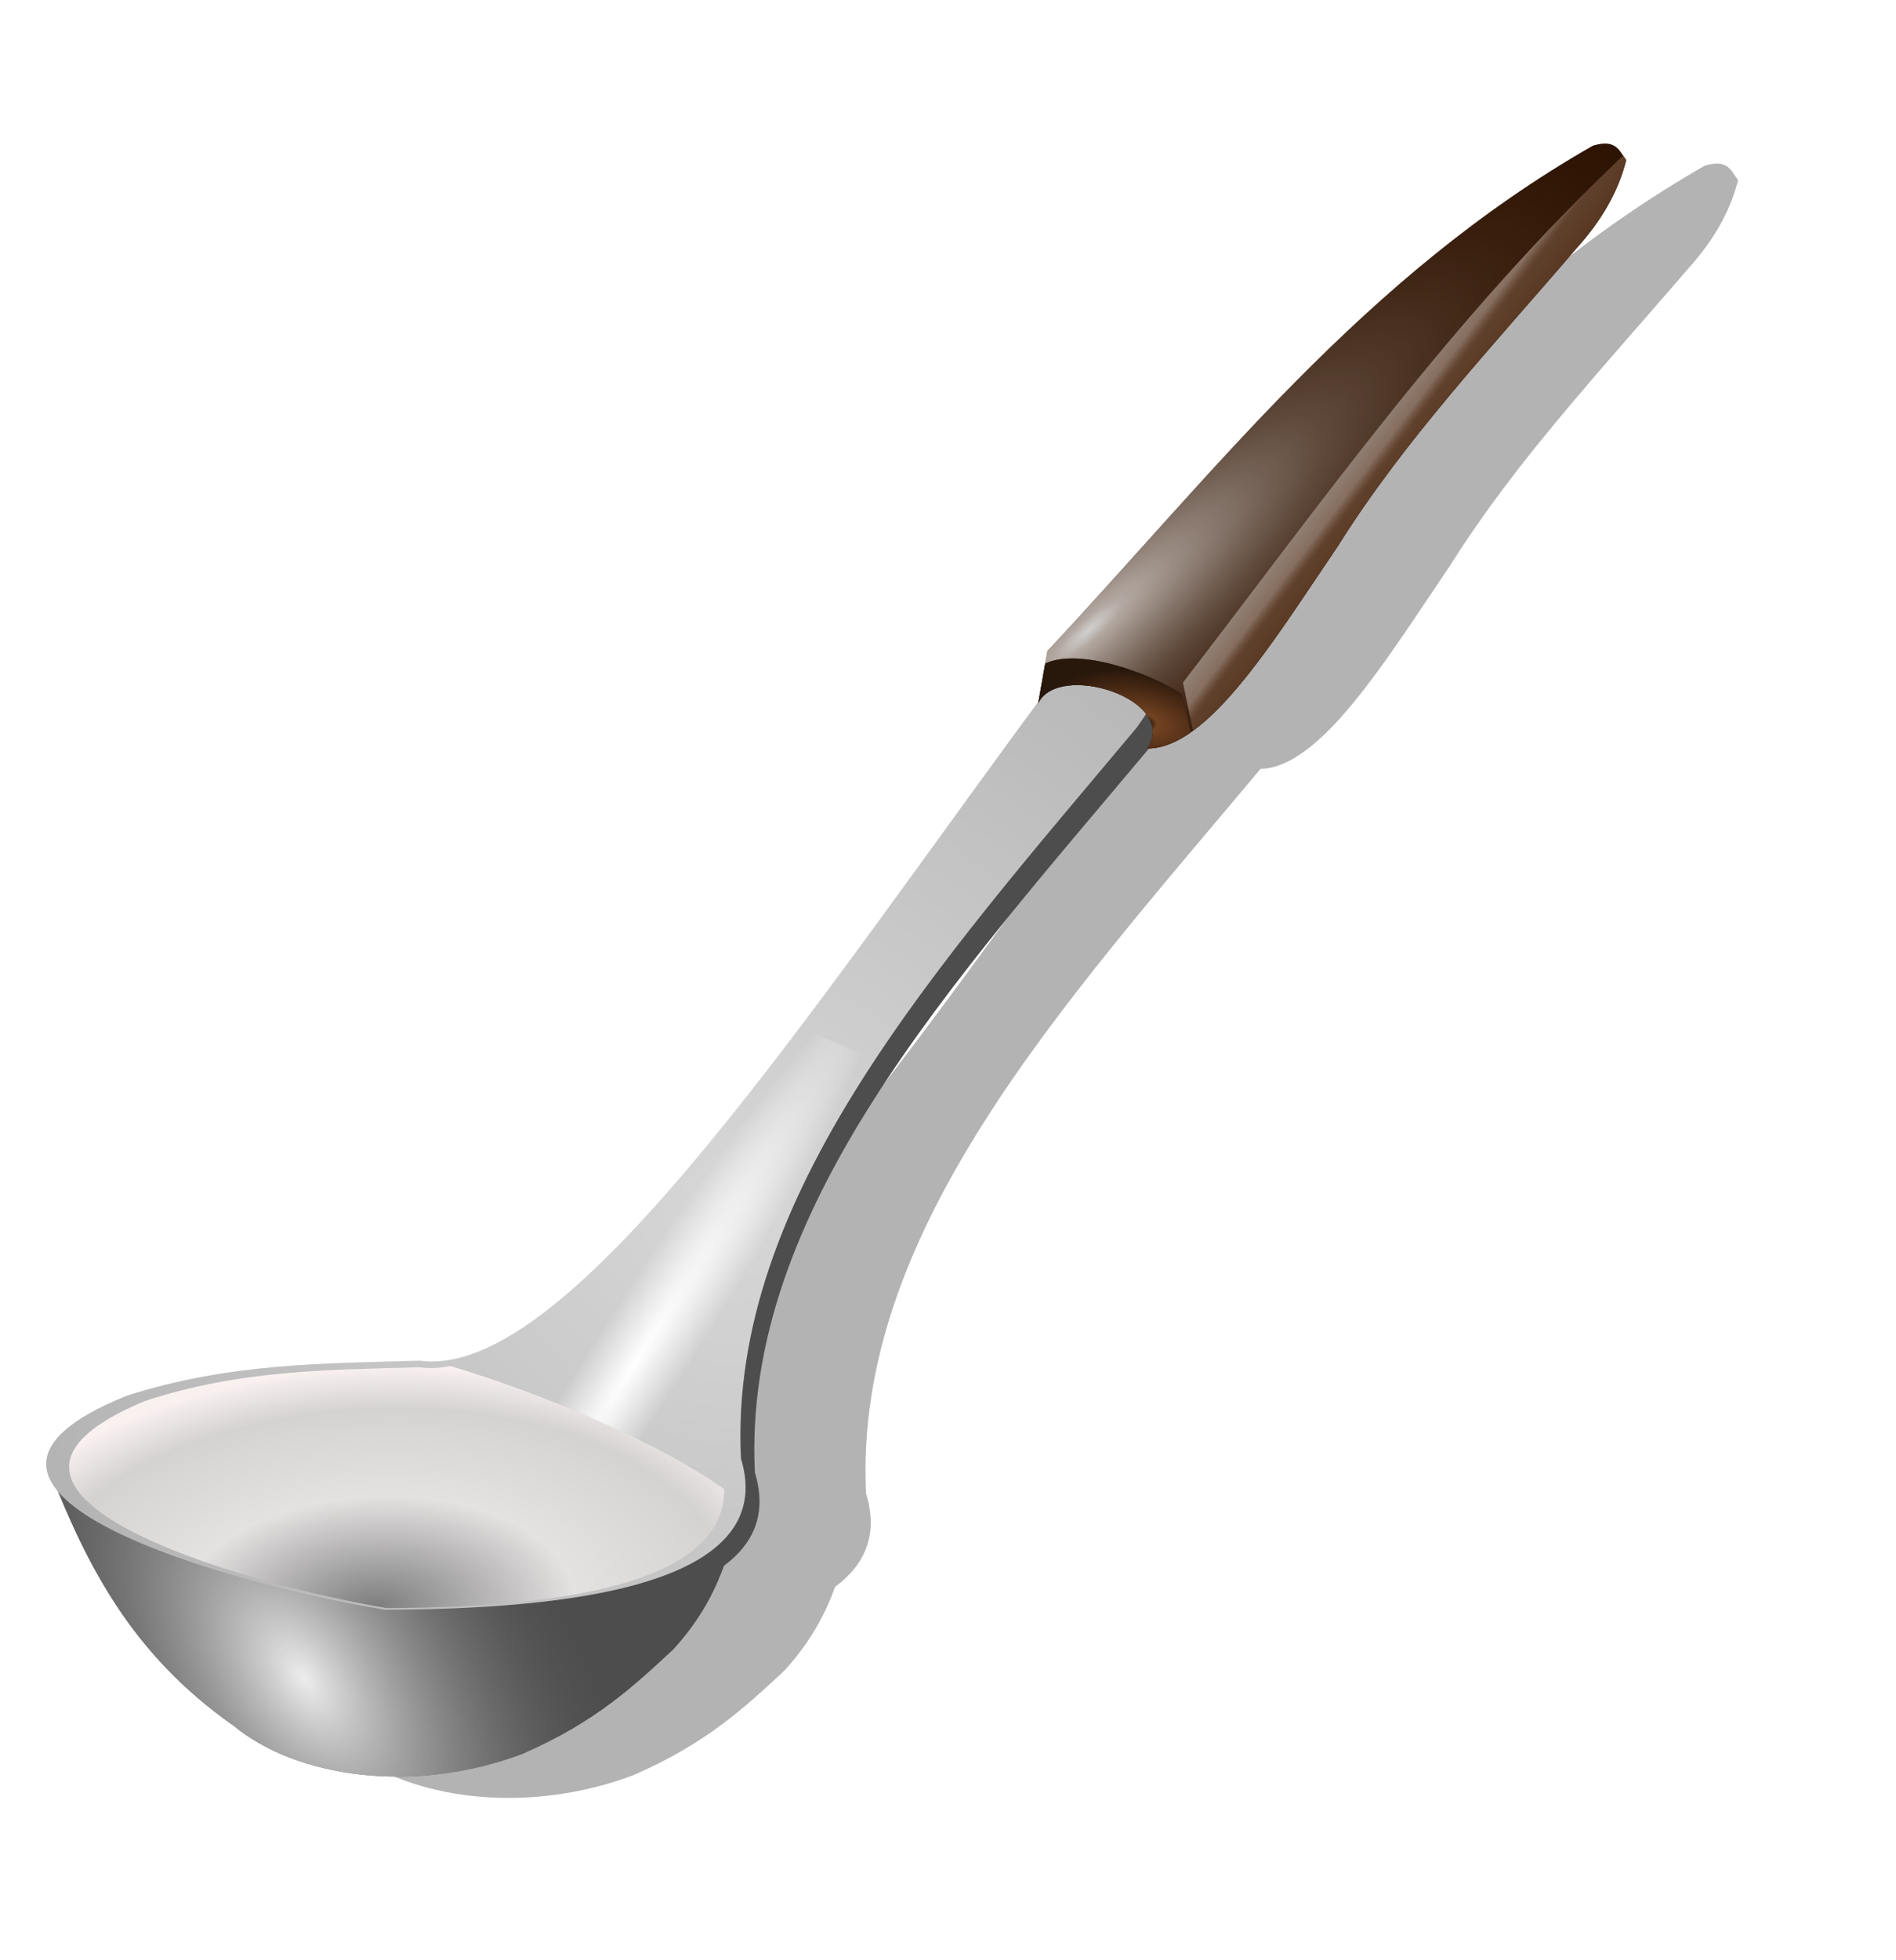 <?xml version="1.0" encoding="UTF-8" standalone="no"?>
<svg
   xmlns:dc="http://purl.org/dc/elements/1.1/"
   xmlns:cc="http://creativecommons.org/ns#"
   xmlns:rdf="http://www.w3.org/1999/02/22-rdf-syntax-ns#"
   xmlns:svg="http://www.w3.org/2000/svg"
   xmlns="http://www.w3.org/2000/svg"
   xmlns:xlink="http://www.w3.org/1999/xlink"
   xmlns:sodipodi="http://sodipodi.sourceforge.net/DTD/sodipodi-0.dtd"
   xmlns:inkscape="http://www.inkscape.org/namespaces/inkscape"
   viewBox="0 0 306.969 317.104"
   version="1.1"
   id="svg133"
   sodipodi:docname="ladle.svg"
   width="81.219mm"
   height="83.9mm"
   inkscape:version="1.0.2-2 (e86c870879, 2021-01-15)">
  <sodipodi:namedview
     pagecolor="#ffffff"
     bordercolor="#666666"
     borderopacity="1"
     objecttolerance="10"
     gridtolerance="10"
     guidetolerance="10"
     inkscape:pageopacity="0"
     inkscape:pageshadow="2"
     inkscape:window-width="1920"
     inkscape:window-height="1017"
     id="namedview135"
     showgrid="false"
     units="mm"
     inkscape:zoom="0.56666667"
     inkscape:cx="102.49181"
     inkscape:cy="400.19532"
     inkscape:window-x="-8"
     inkscape:window-y="-8"
     inkscape:window-maximized="1"
     inkscape:current-layer="svg133"
     inkscape:document-rotation="0" />
  <defs
     id="defs71">
    <filter
       id="q">
      <feGaussianBlur
         stdDeviation="15.698"
         id="feGaussianBlur2" />
    </filter>
    <linearGradient
       id="a">
      <stop
         stop-color="#e8f1f1"
         offset="0"
         id="stop5" />
      <stop
         stop-color="#a6f2f2"
         stop-opacity="0"
         offset="1"
         id="stop7" />
    </linearGradient>
    <linearGradient
       id="d">
      <stop
         stop-color="#fff"
         offset="0"
         id="stop10" />
      <stop
         stop-color="#fff"
         stop-opacity="0"
         offset="1"
         id="stop12" />
    </linearGradient>
    <linearGradient
       id="p"
       x1="506.81"
       x2="541.2"
       y1="507.81"
       y2="533.61"
       gradientUnits="userSpaceOnUse"
       gradientTransform="matrix(0.48,0,0,0.48,-26.948,-165.608)">
      <stop
         stop-color="#d0cfce"
         offset="0"
         id="stop15" />
      <stop
         stop-color="#e1dcd9"
         stop-opacity=".749"
         offset=".124"
         id="stop17" />
      <stop
         stop-color="#907e72"
         stop-opacity=".498"
         offset=".205"
         id="stop19" />
      <stop
         stop-color="#502d16"
         stop-opacity="0"
         offset="1"
         id="stop21" />
    </linearGradient>
    <radialGradient
       id="k"
       cx="-545.55"
       cy="806.78"
       r="142.29"
       gradientTransform="matrix(0.487,-0.023,0.013,0.273,316.112,27.329)"
       gradientUnits="userSpaceOnUse">
      <stop
         stop-color="#7d7d7d"
         offset="0"
         id="stop24" />
      <stop
         stop-color="#e4e1e1"
         offset=".461"
         id="stop26" />
      <stop
         stop-color="#d5d2d2"
         offset=".827"
         id="stop28" />
      <stop
         stop-color="#f9f0f0"
         offset="1"
         id="stop30" />
    </radialGradient>
    <radialGradient
       id="j"
       cx="957.52"
       cy="318.33"
       r="29.484"
       gradientTransform="matrix(0.497,0.135,-0.073,0.255,-267.439,-93.618)"
       gradientUnits="userSpaceOnUse">
      <stop
         offset="0"
         id="stop33" />
      <stop
         stop-color="#734221"
         offset=".15"
         id="stop35" />
      <stop
         stop-color="#28170b"
         offset="1"
         id="stop37" />
    </radialGradient>
    <radialGradient
       id="i"
       cx="1085.6"
       cy="221.06"
       r="113.57"
       gradientTransform="matrix(-0.814,0.729,-0.174,-0.202,1098.363,-644.76)"
       gradientUnits="userSpaceOnUse">
      <stop
         stop-color="#d0cfce"
         offset="0"
         id="stop40" />
      <stop
         stop-color="#e1dcd9"
         stop-opacity=".749"
         offset=".055"
         id="stop42" />
      <stop
         stop-color="#907e72"
         stop-opacity=".498"
         offset=".412"
         id="stop44" />
      <stop
         stop-color="#502d16"
         stop-opacity="0"
         offset="1"
         id="stop46" />
    </radialGradient>
    <radialGradient
       id="h"
       cx="-541.82"
       cy="722.27"
       r="151.91"
       gradientTransform="matrix(0.905,0.056,-0.02,0.328,661.264,367.408)"
       gradientUnits="userSpaceOnUse">
      <stop
         stop-color="#808080"
         offset="0"
         id="stop49" />
      <stop
         stop-color="#e8e8e8"
         offset=".937"
         id="stop51" />
      <stop
         stop-color="#e0e0e0"
         offset=".937"
         id="stop53" />
      <stop
         stop-color="#808080"
         offset="1"
         id="stop55" />
    </radialGradient>
    <radialGradient
       id="e"
       cx="-572.85"
       cy="820.61"
       r="150.1"
       gradientTransform="matrix(0.301,0.434,-0.241,0.167,419.391,383.142)"
       gradientUnits="userSpaceOnUse">
      <stop
         stop-color="#ededed"
         offset="0"
         id="stop58" />
      <stop
         stop-color="#4d4d4d"
         stop-opacity="0"
         offset="1"
         id="stop60" />
    </radialGradient>
    <radialGradient
       id="o"
       cx="-543.35"
       cy="738.49"
       r="113.87"
       gradientTransform="matrix(0.61,0,0,0.216,438.675,422.931)"
       gradientUnits="userSpaceOnUse"
       xlink:href="#a" />
    <radialGradient
       id="n"
       cx="-543.35"
       cy="738.49"
       r="113.87"
       gradientTransform="matrix(0.61,0,0,0.216,453.097,419.653)"
       gradientUnits="userSpaceOnUse"
       xlink:href="#a" />
    <radialGradient
       id="b"
       cx="-543.35"
       cy="738.49"
       r="113.87"
       gradientTransform="matrix(0.61,0,0,0.216,524.568,427.521)"
       gradientUnits="userSpaceOnUse"
       xlink:href="#a" />
    <radialGradient
       id="m"
       cx="-543.35"
       cy="738.49"
       r="113.87"
       gradientTransform="matrix(0.61,0,0,0.216,420.314,414.412)"
       gradientUnits="userSpaceOnUse"
       xlink:href="#a" />
    <radialGradient
       id="l"
       cx="-543.35"
       cy="738.49"
       r="113.87"
       gradientTransform="matrix(0.61,0,0,0.216,489.17,403.918)"
       gradientUnits="userSpaceOnUse"
       xlink:href="#a" />
    <radialGradient
       id="c"
       cx="-543.35"
       cy="738.49"
       r="113.87"
       gradientTransform="matrix(0.61,0,0,0.216,459.001,436.051)"
       gradientUnits="userSpaceOnUse"
       xlink:href="#a" />
    <radialGradient
       id="g"
       cx="-317.77"
       cy="591.32"
       r="244.47"
       gradientTransform="matrix(0.399,0.321,-0.309,0.384,428.561,69.859)"
       gradientUnits="userSpaceOnUse"
       xlink:href="#d" />
    <radialGradient
       id="f"
       cx="-414.61"
       cy="647.39"
       r="117.75"
       gradientTransform="matrix(0.054,0.035,-0.341,0.535,346.278,-111.689)"
       gradientUnits="userSpaceOnUse"
       xlink:href="#d" />
  </defs>
  <path
     transform="matrix(0.373,0,0,0.373,266.031,-28.963)"
     d="m 31.612,148.621 c -1.353,0.047 -2.937,0.32 -4.844,0.906 -99.859,57.058 -164.118,141.546 -236.969,219.406 l -0.969,5.469 -2.906,16.438 c -49.658,67.366 -99.251,138.796 -144.5,193.5 -0.689,0.833 -1.375,1.643 -2.062,2.469 -2.3,2.763 -4.598,5.485 -6.875,8.156 -0.916,1.074 -1.838,2.16 -2.75,3.219 -0.553,0.643 -1.105,1.301 -1.656,1.938 -1.318,1.52 -2.659,3.045 -3.969,4.531 -1.604,1.821 -3.191,3.606 -4.781,5.375 -1.412,1.57 -2.818,3.098 -4.219,4.625 -0.039,0.043 -0.086,0.082 -0.125,0.125 -0.646,0.704 -1.294,1.431 -1.938,2.125 -3.639,3.924 -7.25,7.701 -10.812,11.312 -0.015,0.016 -0.016,0.047 -0.031,0.062 -1.385,1.403 -2.784,2.772 -4.156,4.125 -0.395,0.39 -0.793,0.802 -1.187,1.188 l -0.781,0.75 c -0.101,0.098 -0.212,0.184 -0.312,0.281 -2.602,2.525 -5.163,4.949 -7.719,7.281 -1.084,0.99 -2.175,1.953 -3.25,2.906 -2.909,2.579 -5.781,5.068 -8.625,7.375 l -0.594,0.469 -0.156,0.125 c -3.103,2.495 -6.167,4.821 -9.187,6.969 l -0.219,0.156 c -0.742,0.526 -1.482,1.058 -2.219,1.562 -0.186,0.127 -0.377,0.249 -0.562,0.375 -0.334,0.226 -0.667,0.466 -1,0.688 -1.092,0.728 -2.2,1.415 -3.281,2.094 l -0.156,0.094 -0.344,0.219 -0.156,0.094 c -1.194,0.74 -2.383,1.448 -3.562,2.125 l -0.531,0.312 c -0.649,0.368 -1.293,0.713 -1.938,1.062 -0.066,0.035 -0.122,0.09 -0.188,0.125 -0.848,0.457 -1.691,0.889 -2.531,1.312 -0.696,0.35 -1.404,0.705 -2.094,1.031 -0.836,0.396 -1.672,0.764 -2.5,1.125 l -0.219,0.094 -0.063,0.031 c -1.418,0.612 -2.825,1.181 -4.219,1.688 l -0.094,0.031 c -0.712,0.258 -1.419,0.489 -2.125,0.719 l -0.219,0.062 -0.219,0.062 c -0.591,0.188 -1.194,0.395 -1.781,0.562 -0.28,0.08 -0.565,0.143 -0.844,0.219 -0.443,0.12 -0.873,0.236 -1.312,0.344 l -0.375,0.094 c -0.24,0.057 -0.48,0.103 -0.719,0.156 l -0.969,0.219 -0.094,0.031 c -0.528,0.108 -1.07,0.191 -1.594,0.281 l -0.563,0.094 c -0.366,0.059 -0.73,0.138 -1.094,0.188 -0.335,0.046 -0.667,0.086 -1,0.125 l -0.375,0.031 -0.25,0.031 c -0.156,0.016 -0.313,0.017 -0.469,0.031 -0.072,0.007 -0.146,0.025 -0.219,0.031 -0.318,0.028 -0.652,0.042 -0.969,0.062 l -0.344,0.031 c -0.307,0.018 -0.601,0.02 -0.906,0.031 -0.476,0.015 -0.965,0.032 -1.437,0.031 h -0.531 c -0.407,-0.004 -0.814,-0.015 -1.219,-0.031 l -1.094,-0.062 -0.406,-0.031 c -0.67,-0.053 -1.338,-0.131 -2,-0.219 -5.862,0.165 -11.733,0.314 -17.594,0.469 -3.929,0.104 -7.847,0.212 -11.781,0.344 l -5.063,0.188 -3.375,0.125 c -5.64,0.241 -11.296,0.565 -16.969,0.969 -2.626,0.187 -5.24,0.391 -7.875,0.625 -6.599,0.585 -13.201,1.318 -19.875,2.281 -1.333,0.192 -2.664,0.415 -4,0.625 -13.373,2.104 -26.911,5.099 -40.75,9.531 -1.605,0.644 -3.141,1.293 -4.625,1.938 -1.493,0.648 -2.909,1.29 -4.281,1.938 -1.365,0.644 -2.658,1.294 -3.906,1.938 -5.003,2.576 -9.077,5.131 -12.312,7.688 -0.807,0.638 -1.546,1.27 -2.25,1.906 -10.031,9.06 -9.655,17.913 -2.594,26.25 15.245,36.907 34.641,72.614 76.437,101.812 25.605,21.071 72.002,28.764 116.406,15.125 1.48,-0.455 2.963,-0.935 4.438,-1.438 1.475,-0.502 2.938,-1.043 4.406,-1.594 32.036,-13.89 48.633,-29.68 65.656,-45.438 10.9,-11.967 17.544,-24.05 21.938,-36.281 12.992,-9.59 18.876,-22.688 13.438,-40.5 -5.496,-113.433 84.951,-211.424 171.219,-314.344 0.164,-0.005 0.336,0.009 0.5,0 h 0.156 c 0.369,-0.022 0.724,-0.054 1.094,-0.094 l 1,-0.125 0.25,-0.031 c 0.313,-0.049 0.624,-0.126 0.938,-0.188 l 0.312,-0.062 0.438,-0.094 0.156,-0.031 0.281,-0.062 0.375,-0.094 c 0.26,-0.067 0.521,-0.143 0.781,-0.219 0.156,-0.045 0.313,-0.108 0.469,-0.156 0.234,-0.072 0.484,-0.14 0.719,-0.219 0.184,-0.062 0.378,-0.121 0.562,-0.188 1.786,-0.634 3.577,-1.457 5.375,-2.438 0.309,-0.169 0.628,-0.352 0.938,-0.531 0.395,-0.228 0.792,-0.475 1.188,-0.719 l 0.031,-0.031 0.219,-0.125 c 0.075,-0.047 0.144,-0.109 0.219,-0.156 5.505,-3.471 11.063,-8.391 16.656,-14.375 l 0.031,-0.031 c 0.65,-0.695 1.286,-1.403 1.937,-2.125 3.909,-4.342 7.843,-9.157 11.781,-14.312 0.486,-0.635 0.983,-1.292 1.469,-1.938 0.822,-1.092 1.646,-2.194 2.469,-3.312 0.048,-0.065 0.109,-0.123 0.156,-0.188 2.567,-3.493 5.145,-7.153 7.719,-10.844 0.914,-1.31 1.835,-2.641 2.75,-3.969 l 1.219,-1.75 c 1.348,-1.966 2.683,-3.946 4.031,-5.938 2.619,-3.87 5.224,-7.754 7.844,-11.656 2.64,-3.932 5.268,-7.84 7.906,-11.719 3.628,-5.791 7.412,-11.493 11.312,-17.125 1.95,-2.816 3.928,-5.625 5.938,-8.406 2.015,-2.788 4.056,-5.556 6.125,-8.312 2.063,-2.749 4.139,-5.466 6.25,-8.188 10.553,-13.604 21.682,-26.875 33,-40.031 0.005,-0.006 -0.005,-0.025 0,-0.031 4.524,-5.259 9.091,-10.484 13.656,-15.719 0.005,-0.006 -0.005,-0.025 0,-0.031 4.565,-5.234 9.158,-10.451 13.719,-15.688 0.005,-0.006 -0.005,-0.025 0,-0.031 2.278,-2.615 4.576,-5.223 6.844,-7.844 0.005,-0.006 -0.005,-0.025 0,-0.031 0.372,-0.43 0.753,-0.851 1.125,-1.281 l 0.688,-0.781 1.344,-1.562 c 1.22,-1.416 2.441,-2.831 3.656,-4.25 5.465,-6.03 10.027,-12.237 13.656,-18.625 0.005,-0.008 -0.005,-0.023 0,-0.031 0.449,-0.791 0.892,-1.578 1.312,-2.375 0.004,-0.008 -0.004,-0.023 0,-0.031 0.844,-1.602 1.65,-3.218 2.375,-4.844 0.004,-0.009 -0.004,-0.022 0,-0.031 0.107,-0.241 0.208,-0.477 0.312,-0.719 0.005,-0.013 0.026,-0.019 0.031,-0.031 0.596,-1.375 1.146,-2.765 1.656,-4.156 0.003,-0.009 -0.003,-0.022 0,-0.031 0.907,-2.477 1.682,-4.969 2.312,-7.5 -0.005,-0.007 0.005,-0.025 0,-0.031 -0.477,-0.625 -0.877,-1.272 -1.312,-1.938 l -0.031,0.031 c -0.247,-0.378 -0.463,-0.755 -0.719,-1.125 -1.576,-2.283 -3.471,-4.266 -7.531,-4.125 z"
     fill="#b3b3b3"
     filter="url(#q)"
     id="path73"
     style="display:inline" />
  <path
     d="m 8.137,238.264 c 5.899,14.845 13,29.341 29.743,41.037 10.18,8.377 29.178,11.085 46.685,4.518 11.94,-5.177 18.127,-11.069 24.472,-16.942 7.523,-8.26 9.621,-16.653 10.987,-25.312 z"
     fill="#4d4d4d"
     id="path75"
     style="display:inline;stroke-width:0.48" />
  <path
     d="m 189.377,102.902 c -29.71,21.591 16.786,-9.993 -3.069,17.878 -32.235,38.479 -66.149,75.083 -64.093,117.483 6.388,20.922 -29.076,24.396 -57.603,24.472 -24.541,-3.954 -80.084,-19.267 -41.79,-34.637 16.492,-5.282 31.914,-5.21 47.437,-5.647 24.723,3.271 61.566,-58.391 100.782,-111.157 16.146,-26.103 -13.632,21.802 11.063,-4.301 8.72,-4.333 7.573,-13.788 7.274,-4.092 z"
     fill="#4d4d4d"
     id="path77"
     style="display:inline;stroke-width:0.48" />
  <path
     d="m 8.137,238.264 c 5.899,14.845 13,29.341 29.743,41.037 10.18,8.377 29.178,11.085 46.685,4.518 11.94,-5.177 18.127,-11.069 24.472,-16.942 7.523,-8.26 9.621,-16.653 10.987,-25.312 z"
     fill="url(#e)"
     id="path79"
     style="display:inline;fill:url(#e);stroke-width:0.48" />
  <path
     d="m 186.586,106.5 c -29.71,21.591 17.318,-16.648 -2.537,11.223 -32.235,38.479 -66.149,75.885 -64.093,118.281 6.388,20.922 -29.076,24.396 -57.603,24.472 -24.541,-3.954 -80.084,-19.267 -41.79,-34.637 16.492,-5.282 31.914,-5.21 47.437,-5.647 24.723,3.271 64.227,-58.391 103.443,-111.157 16.146,-26.103 -8.308,16.744 13.992,-4.301 8.72,-4.333 1.45,-7.931 1.152,1.764 z"
     fill="#b3b3b3"
     id="path81"
     style="display:inline;stroke-width:0.48" />
  <path
     d="m 129.525,166.241 c -23.918,31.642 -45.744,56.037 -61.533,53.948 -4.696,0.132 -9.383,0.218 -14.093,0.419 14.444,7.167 39.377,19.803 60.783,30.678 5.021,-3.59 7.327,-8.526 5.265,-15.281 -1.096,-22.626 8.053,-43.832 21.722,-64.535 l -12.148,-5.23 z"
     fill="url(#f)"
     id="path83"
     style="display:inline;fill:url(#f);stroke-width:0.48" />
  <path
     d="m 186.586,106.5 c -29.71,21.591 17.318,-16.648 -2.537,11.223 -32.235,38.479 -66.149,75.885 -64.093,118.281 6.388,20.922 -29.076,24.396 -57.603,24.472 -24.541,-3.954 -80.084,-19.267 -41.79,-34.637 16.492,-5.282 31.914,-5.21 47.437,-5.647 24.723,3.271 64.227,-58.391 103.443,-111.157 16.146,-26.103 -8.308,16.744 13.992,-4.301 8.72,-4.333 1.45,-7.931 1.152,1.764 z"
     fill="url(#g)"
     opacity="0.475"
     id="path85"
     style="display:inline;fill:url(#g);stroke-width:0.48" />
  <path
     d="m 185.75,121.117 c 9.892,0.02 20.399,-17.366 30.834,-32.71 10.816,-17.267 25.159,-32.469 38.618,-48.188 4.079,-4.5 6.827,-9.26 8.083,-14.311 -1.107,-1.451 -1.599,-3.502 -5.389,-2.336 -37.218,21.265 -61.163,52.757 -88.312,81.774 l -1.497,8.469 c 3.225,-6.841 22.892,-0.71 17.662,7.301 z"
     fill="#2b1100"
     id="path89"
     style="stroke-width:0.48" />
  <path
     d="m 185.75,121.117 c 9.892,0.02 20.399,-17.366 30.834,-32.71 10.816,-17.267 25.159,-32.469 38.618,-48.188 4.079,-4.5 6.827,-9.26 8.083,-14.311 -1.107,-1.451 -1.599,-3.502 -5.389,-2.336 -37.218,21.265 -61.163,52.757 -88.312,81.774 l -1.497,8.469 c 3.225,-6.841 22.892,-0.71 17.662,7.301 z"
     fill="url(#i)"
     id="path91"
     style="fill:url(#i);stroke-width:0.48" />
  <path
     d="m 262.793,25.177 c -27.731,26.165 -48.808,56.114 -71.274,85.276 l 1.637,7.794 c 7.654,-5.557 15.565,-18.269 23.431,-29.835 10.816,-17.267 25.164,-32.476 38.624,-48.193 4.079,-4.5 6.825,-9.26 8.081,-14.311 -0.178,-0.233 -0.335,-0.48 -0.498,-0.728 z"
     fill="#502d16"
     id="path93"
     style="stroke-width:0.48" />
  <path
     d="m 262.793,25.177 c -27.731,26.165 -48.808,56.114 -71.274,85.276 l 1.637,7.794 c 7.654,-5.557 15.565,-18.269 23.431,-29.835 10.816,-17.267 25.164,-32.476 38.624,-48.193 4.079,-4.5 6.825,-9.26 8.081,-14.311 -0.178,-0.233 -0.335,-0.48 -0.498,-0.728 z"
     fill="url(#p)"
     opacity="0.496"
     id="path95"
     style="fill:url(#p);stroke-width:0.48" />
  <path
     d="m 173.549,106.552 c -1.632,0.006 -3.12,0.253 -4.322,0.831 l -1.139,6.427 c 3.225,-6.841 22.898,-0.703 17.668,7.308 2.318,0.005 4.669,-0.962 7.046,-2.619 l -1.506,-6.184 c -3.661,-2.482 -11.726,-5.784 -17.747,-5.763 z"
     fill="#28170b"
     id="path97"
     style="stroke-width:0.48" />
  <path
     d="m 173.549,106.552 c -1.632,0.006 -3.12,0.253 -4.322,0.831 l -1.139,6.427 c 3.225,-6.841 22.898,-0.703 17.668,7.308 2.318,0.005 4.669,-0.962 7.046,-2.619 l -1.506,-6.184 c -3.661,-2.482 -11.726,-5.784 -17.747,-5.763 z"
     fill="url(#j)"
     id="path99"
     style="fill:url(#j);stroke-width:0.48" />
  <path
     d="m 72.921,221.048 c -1.75,0.348 -3.432,0.422 -5.04,0.203 -14.54,0.423 -28.984,0.355 -44.431,5.463 -35.868,14.864 16.155,29.676 39.141,33.499 24.63,-0.067 54.788,-2.929 54.664,-19.228 -2e-5,-0.004 4e-5,-0.007 0,-0.011 -10.901,-7.72 -29.421,-15.463 -44.333,-19.926 z"
     fill="url(#k)"
     id="path101"
     style="fill:url(#k);stroke-width:0.48" />
</svg>
